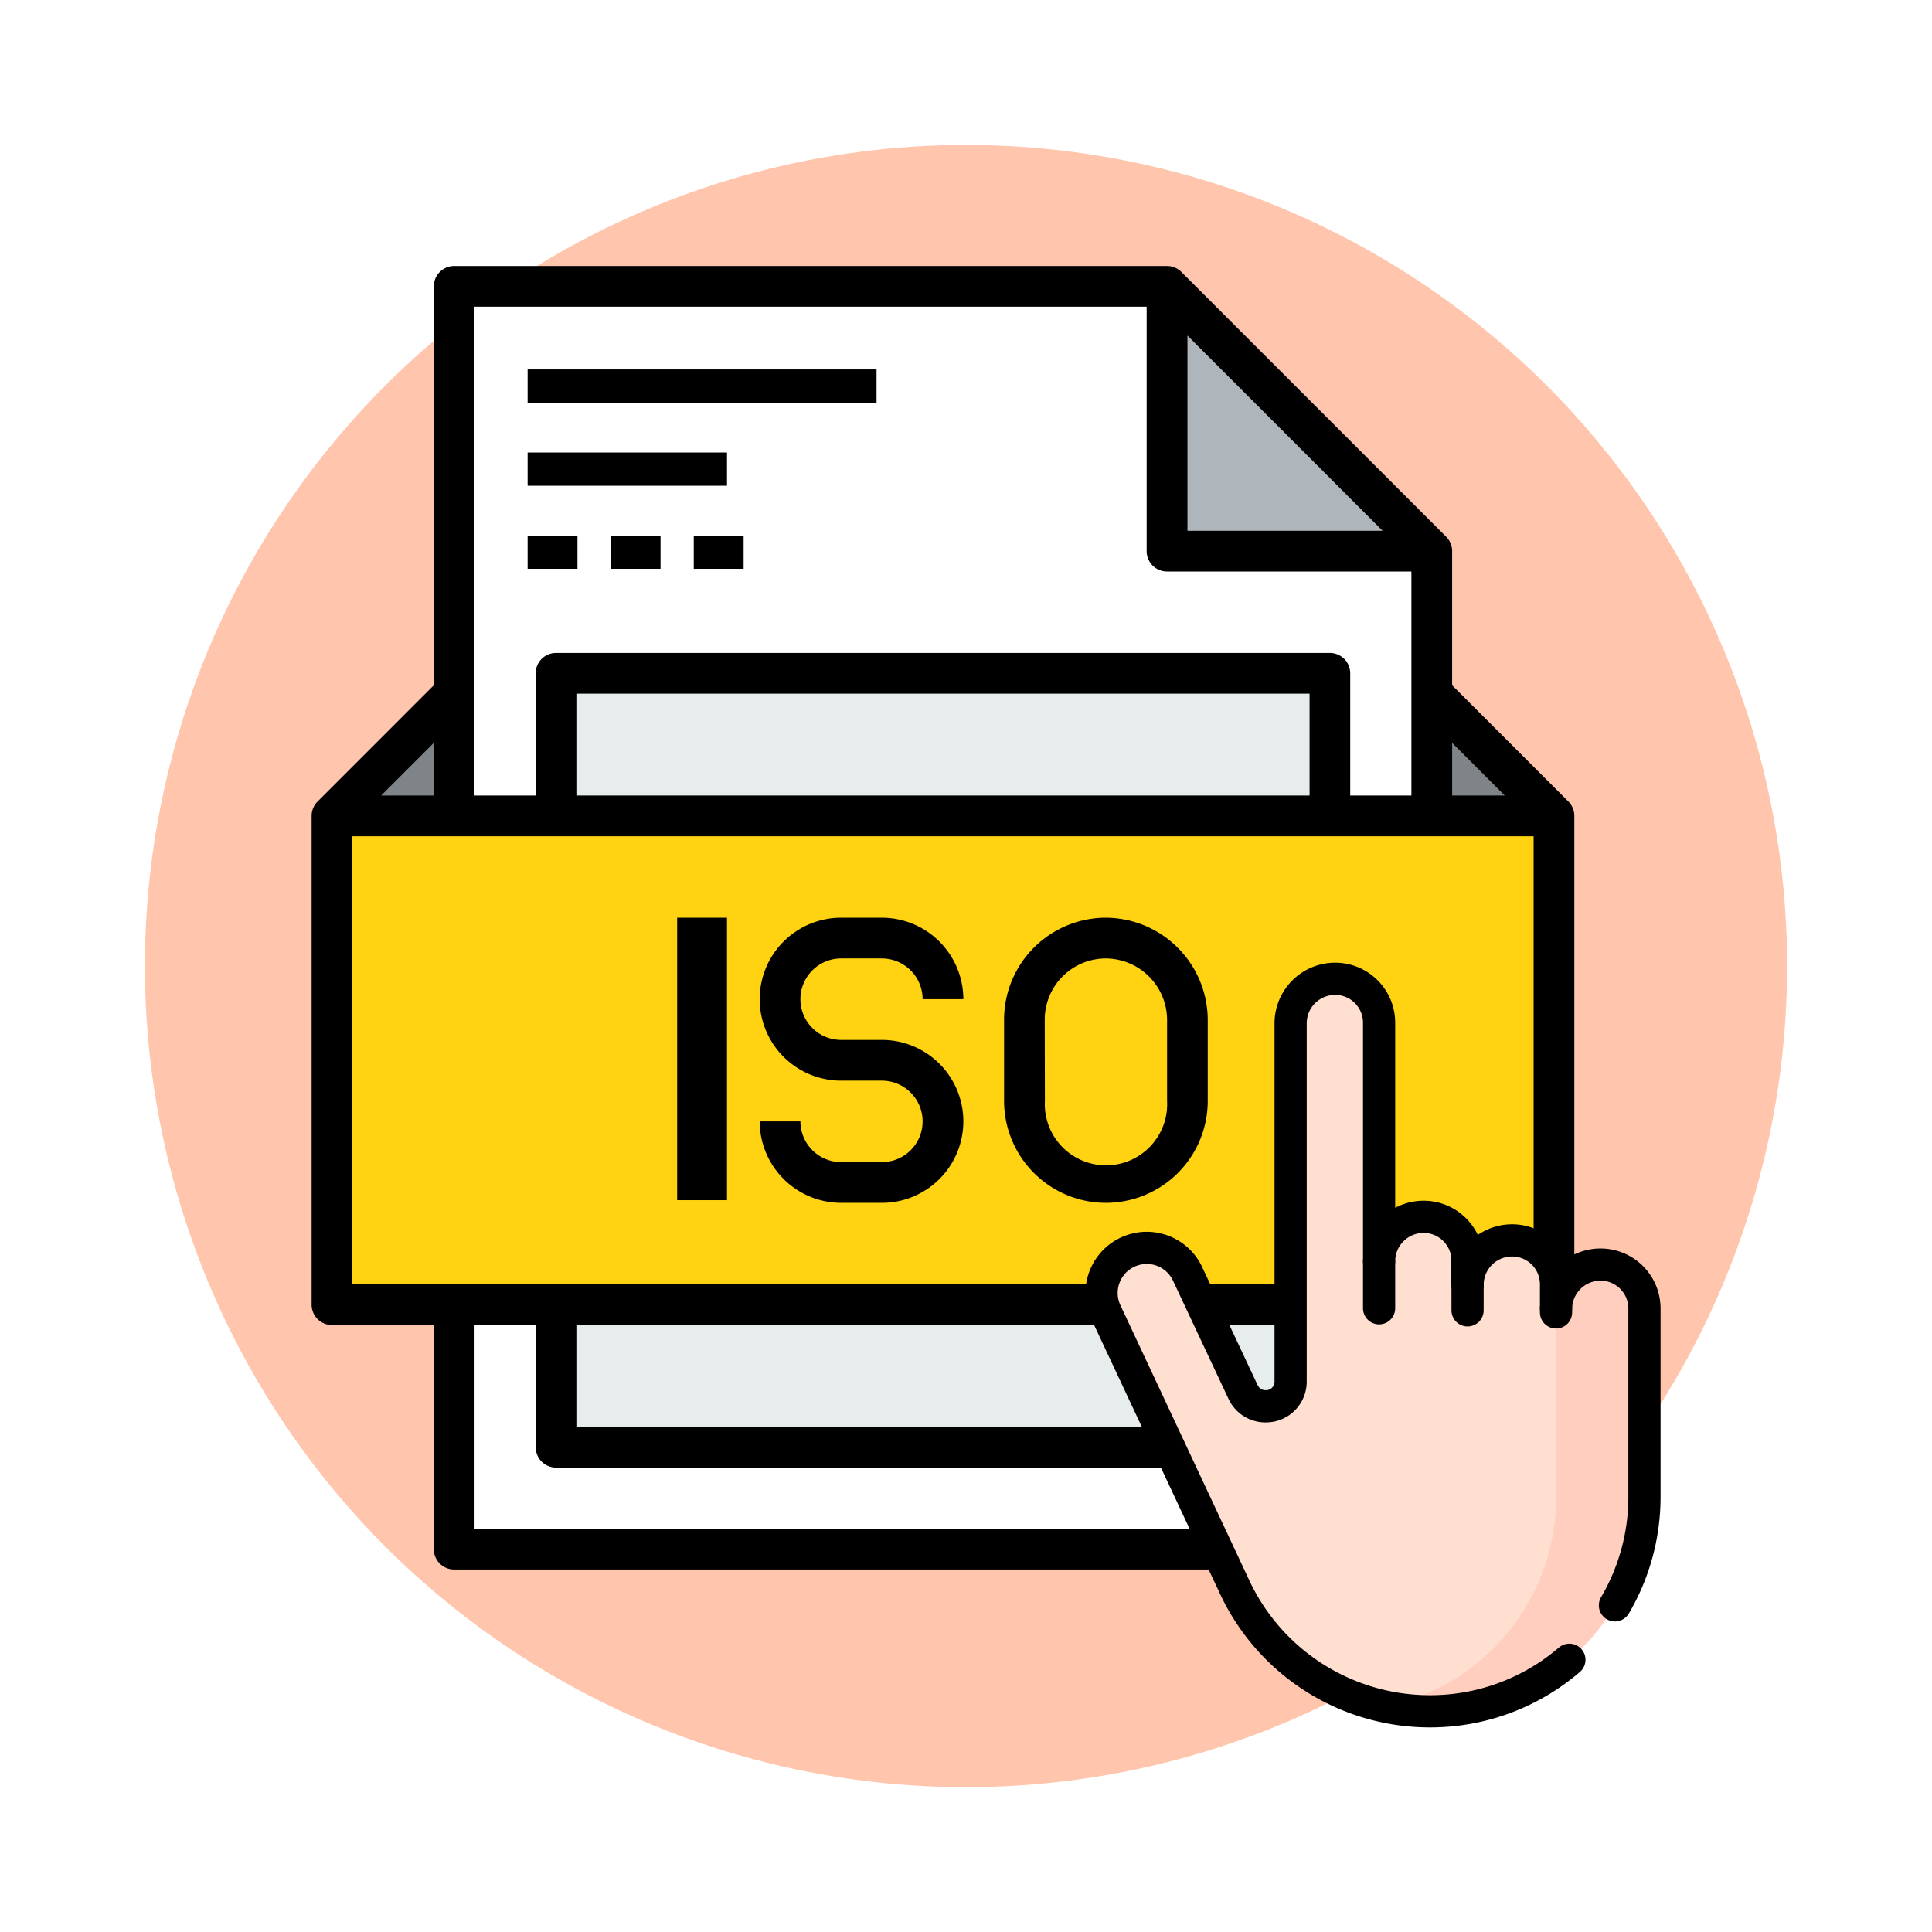 <svg xmlns="http://www.w3.org/2000/svg" xmlns:xlink="http://www.w3.org/1999/xlink" width="120" height="120" viewBox="0 0 120 120">
  <defs>
    <filter id="Elipse_8024" x="0" y="0" width="120" height="120" filterUnits="userSpaceOnUse">
      <feOffset dy="3" input="SourceAlpha"/>
      <feGaussianBlur stdDeviation="3" result="blur"/>
      <feFlood flood-opacity="0.161"/>
      <feComposite operator="in" in2="blur"/>
      <feComposite in="SourceGraphic"/>
    </filter>
  </defs>
  <g id="Grupo_1054376" data-name="Grupo 1054376" transform="translate(-388.279 -1872.106)">
    <g transform="matrix(1, 0, 0, 1, 388.28, 1872.11)" filter="url(#Elipse_8024)">
      <circle id="Elipse_8024-2" data-name="Elipse 8024" cx="51" cy="51" r="51" transform="translate(9 6)" fill="#ffc5ad"/>
    </g>
    <g id="Grupo_1047129" data-name="Grupo 1047129" transform="translate(0 4)">
      <g id="yo-asi" transform="translate(399.634 1884.627)">
        <path id="Trazado_778423" data-name="Trazado 778423" d="M91.9,216v30.36H16V216H91.9ZM69.13,233.71v-5.06a5.1,5.1,0,0,0-5.06-5.06,5.075,5.075,0,0,0-5.06,5.06v5.06a5.06,5.06,0,1,0,10.12,0Z" transform="translate(-6.735 -181.845)" fill="#ffd311"/>
        <path id="Trazado_778424" data-name="Trazado 778424" d="M455.59,175.59H448V168Z" transform="translate(-370.425 -141.435)" fill="#7e8488"/>
        <path id="Trazado_778425" data-name="Trazado 778425" d="M360.445,24.445H344V8Z" transform="translate(-282.87 -6.735)" fill="#afb6bb"/>
        <g id="Grupo_1047127" data-name="Grupo 1047127" transform="translate(23.48 25.001)">
          <rect id="Rectángulo_357209" data-name="Rectángulo 357209" width="47.471" height="9.288" transform="translate(0 39.215)" fill="#e7eced"/>
          <rect id="Rectángulo_357210" data-name="Rectángulo 357210" width="47.471" height="9.288" transform="translate(0 0)" fill="#e7eced"/>
        </g>
        <path id="Trazado_778426" data-name="Trazado 778426" d="M298.12,269.06v5.06a5.06,5.06,0,1,1-10.12,0v-5.06a5.075,5.075,0,0,1,5.06-5.06,5.1,5.1,0,0,1,5.06,5.06Z" transform="translate(-235.725 -222.255)" fill="#ffd311"/>
        <path id="Trazado_778427" data-name="Trazado 778427" d="M23.59,168v7.59H16Z" transform="translate(-6.735 -141.435)" fill="#7e8488"/>
        <g id="Grupo_1047128" data-name="Grupo 1047128" transform="translate(16.855 1.265)">
          <path id="Trazado_778428" data-name="Trazado 778428" d="M124.72,408v15.18H64V408h6.325v8.855H118.4V408Z" transform="translate(-64 -344.75)" fill="#fff"/>
          <path id="Trazado_778429" data-name="Trazado 778429" d="M124.72,33.3v7.59H118.4V32.035H70.325V40.89H64V8h44.275V24.445H124.72Z" transform="translate(-64 -8)" fill="#fff"/>
        </g>
        <path id="Trazado_778430" data-name="Trazado 778430" d="M86.058,33.26,78.84,26.041V17.71a1.262,1.262,0,0,0-.371-.894L62.025.371A1.259,1.259,0,0,0,61.13,0H16.855A1.265,1.265,0,0,0,15.59,1.265V26.041L8.372,33.26a1.258,1.258,0,0,0-.372.9v30.36A1.265,1.265,0,0,0,9.265,65.78H15.59V79.7a1.265,1.265,0,0,0,1.265,1.265h60.72A1.265,1.265,0,0,0,78.84,79.7V65.78h6.325a1.265,1.265,0,0,0,1.265-1.265V34.155A1.258,1.258,0,0,0,86.058,33.26Zm-3.947-.369H78.84V29.619ZM62.4,4.319,74.522,16.445H62.4ZM59.865,2.53V17.71a1.265,1.265,0,0,0,1.265,1.265H76.31V32.89h-3.8V25.3a1.265,1.265,0,0,0-1.265-1.265H23.18A1.265,1.265,0,0,0,21.915,25.3v7.59h-3.8V2.53Zm10.12,30.36H24.445V26.565h45.54Zm-54.4,0H12.319l3.271-3.271ZM76.31,78.43H18.12V65.78h3.8v7.59a1.265,1.265,0,0,0,1.265,1.265H71.25a1.265,1.265,0,0,0,1.265-1.265V65.78h3.8ZM24.445,65.78h45.54v6.325H24.445ZM83.9,63.25H10.53V35.42H83.9Z" transform="translate(0 0)"/>
        <rect id="Rectángulo_357211" data-name="Rectángulo 357211" width="21.672" height="2.064" transform="translate(21.416 6.425)"/>
        <rect id="Rectángulo_357212" data-name="Rectángulo 357212" width="12.384" height="2.064" transform="translate(21.416 11.585)"/>
        <rect id="Rectángulo_357213" data-name="Rectángulo 357213" width="3.096" height="2.064" transform="translate(21.416 16.744)"/>
        <rect id="Rectángulo_357214" data-name="Rectángulo 357214" width="3.096" height="2.064" transform="translate(26.576 16.744)"/>
        <rect id="Rectángulo_357215" data-name="Rectángulo 357215" width="3.096" height="2.064" transform="translate(31.736 16.744)"/>
        <path id="Trazado_778431" data-name="Trazado 778431" d="M191.59,271.18h-2.53a2.533,2.533,0,0,1-2.53-2.53H184a5.065,5.065,0,0,0,5.06,5.06h2.53a5.06,5.06,0,0,0,0-10.12h-2.53a2.53,2.53,0,1,1,0-5.06h2.53a2.533,2.533,0,0,1,2.53,2.53h2.53a5.065,5.065,0,0,0-5.06-5.06h-2.53a5.06,5.06,0,0,0,0,10.12h2.53a2.53,2.53,0,1,1,0,5.06Z" transform="translate(-148.17 -215.52)"/>
        <path id="Trazado_778432" data-name="Trazado 778432" d="M286.325,273.71a6.332,6.332,0,0,0,6.325-6.325v-5.06A6.362,6.362,0,0,0,286.325,256,6.332,6.332,0,0,0,280,262.325v5.06A6.332,6.332,0,0,0,286.325,273.71Zm-3.8-11.385a3.8,3.8,0,0,1,3.8-3.795,3.831,3.831,0,0,1,3.8,3.795v5.06a3.8,3.8,0,1,1-7.59,0Z" transform="translate(-228.99 -215.52)"/>
        <rect id="Rectángulo_357216" data-name="Rectángulo 357216" width="3.096" height="17.544" transform="translate(30.704 40.48)"/>
      </g>
      <g id="aplicar" transform="translate(258.493 1759.109)">
        <g id="Grupo_1047117" data-name="Grupo 1047117" transform="translate(198.208 169.789)">
          <g id="Grupo_1047116" data-name="Grupo 1047116" transform="translate(0 0)">
            <path id="Trazado_778412" data-name="Trazado 778412" d="M215.445,187.332a2.767,2.767,0,0,1,2.755-2.755h0a2.728,2.728,0,0,1,2.74,2.74V188.8a2.767,2.767,0,0,1,2.755-2.755h0a2.728,2.728,0,0,1,2.74,2.74v1.476a2.766,2.766,0,0,1,2.753-2.714h0a2.727,2.727,0,0,1,2.739,2.74v11.676A13.329,13.329,0,0,1,218.6,215.288h0a13.385,13.385,0,0,1-12.122-7.709l-8-17.076a2.8,2.8,0,0,1,1.8-3.9h0a2.8,2.8,0,0,1,3.271,1.511L207,195.466a1.528,1.528,0,0,0,1.427.878h.036a1.53,1.53,0,0,0,1.486-1.529l0-22.27a2.767,2.767,0,0,1,2.755-2.755,2.728,2.728,0,0,1,2.74,2.74Z" transform="translate(-198.209 -169.789)" fill="#ffdfcf"/>
            <g id="Grupo_1047115" data-name="Grupo 1047115" transform="translate(17.655 17.754)">
              <path id="Trazado_778413" data-name="Trazado 778413" d="M330.783,289.7h0a2.765,2.765,0,0,0-2.738,2.5v11.915a13.333,13.333,0,0,1-10.585,13.046,13.38,13.38,0,0,0,2.734.283h0a13.329,13.329,0,0,0,13.329-13.329V292.445A2.727,2.727,0,0,0,330.783,289.7Z" transform="translate(-317.459 -289.705)" fill="#ffcebf"/>
            </g>
          </g>
        </g>
        <g id="Grupo_1047126" data-name="Grupo 1047126" transform="translate(198.208 169.789)">
          <g id="Grupo_1047125" data-name="Grupo 1047125" transform="translate(0 0)">
            <path id="Trazado_778421" data-name="Trazado 778421" d="M230.093,208.708a13.266,13.266,0,0,0,1.833-6.749V190.282a2.728,2.728,0,0,0-2.739-2.74h0a2.766,2.766,0,0,0-2.753,2.714V188.78a2.728,2.728,0,0,0-2.74-2.74h0a2.767,2.767,0,0,0-2.755,2.755v-1.479a2.728,2.728,0,0,0-2.74-2.74h0a2.767,2.767,0,0,0-2.755,2.755v-14.8a2.728,2.728,0,0,0-2.74-2.74,2.767,2.767,0,0,0-2.755,2.755l0,22.27a1.53,1.53,0,0,1-1.486,1.529h-.036a1.529,1.529,0,0,1-1.427-.878l-3.453-7.352a2.8,2.8,0,0,0-3.271-1.511h0a2.8,2.8,0,0,0-1.8,3.9l8,17.076a13.386,13.386,0,0,0,12.122,7.709h0a13.276,13.276,0,0,0,8.665-3.2" transform="translate(-198.208 -169.789)" fill="none" stroke="#000" stroke-linecap="round" stroke-linejoin="round" stroke-miterlimit="10" stroke-width="2"/>
            <path id="Trazado_778422" data-name="Trazado 778422" d="M388.858,308.034" transform="translate(-360.632 -287.567)" fill="none" stroke="#000" stroke-linecap="round" stroke-linejoin="round" stroke-miterlimit="10" stroke-width="2"/>
            <line id="Línea_940" data-name="Línea 940" y2="3.069" transform="translate(22.731 17.528)" fill="none" stroke="#000" stroke-linecap="round" stroke-linejoin="round" stroke-miterlimit="10" stroke-width="2"/>
            <line id="Línea_941" data-name="Línea 941" y1="2.924" transform="translate(17.236 17.543)" fill="none" stroke="#000" stroke-linecap="round" stroke-linejoin="round" stroke-miterlimit="10" stroke-width="2"/>
            <line id="Línea_942" data-name="Línea 942" y2="0.258" transform="translate(28.226 20.467)" fill="none" stroke="#000" stroke-linecap="round" stroke-linejoin="round" stroke-miterlimit="10" stroke-width="2"/>
          </g>
        </g>
      </g>
    </g>
  </g>
</svg>
